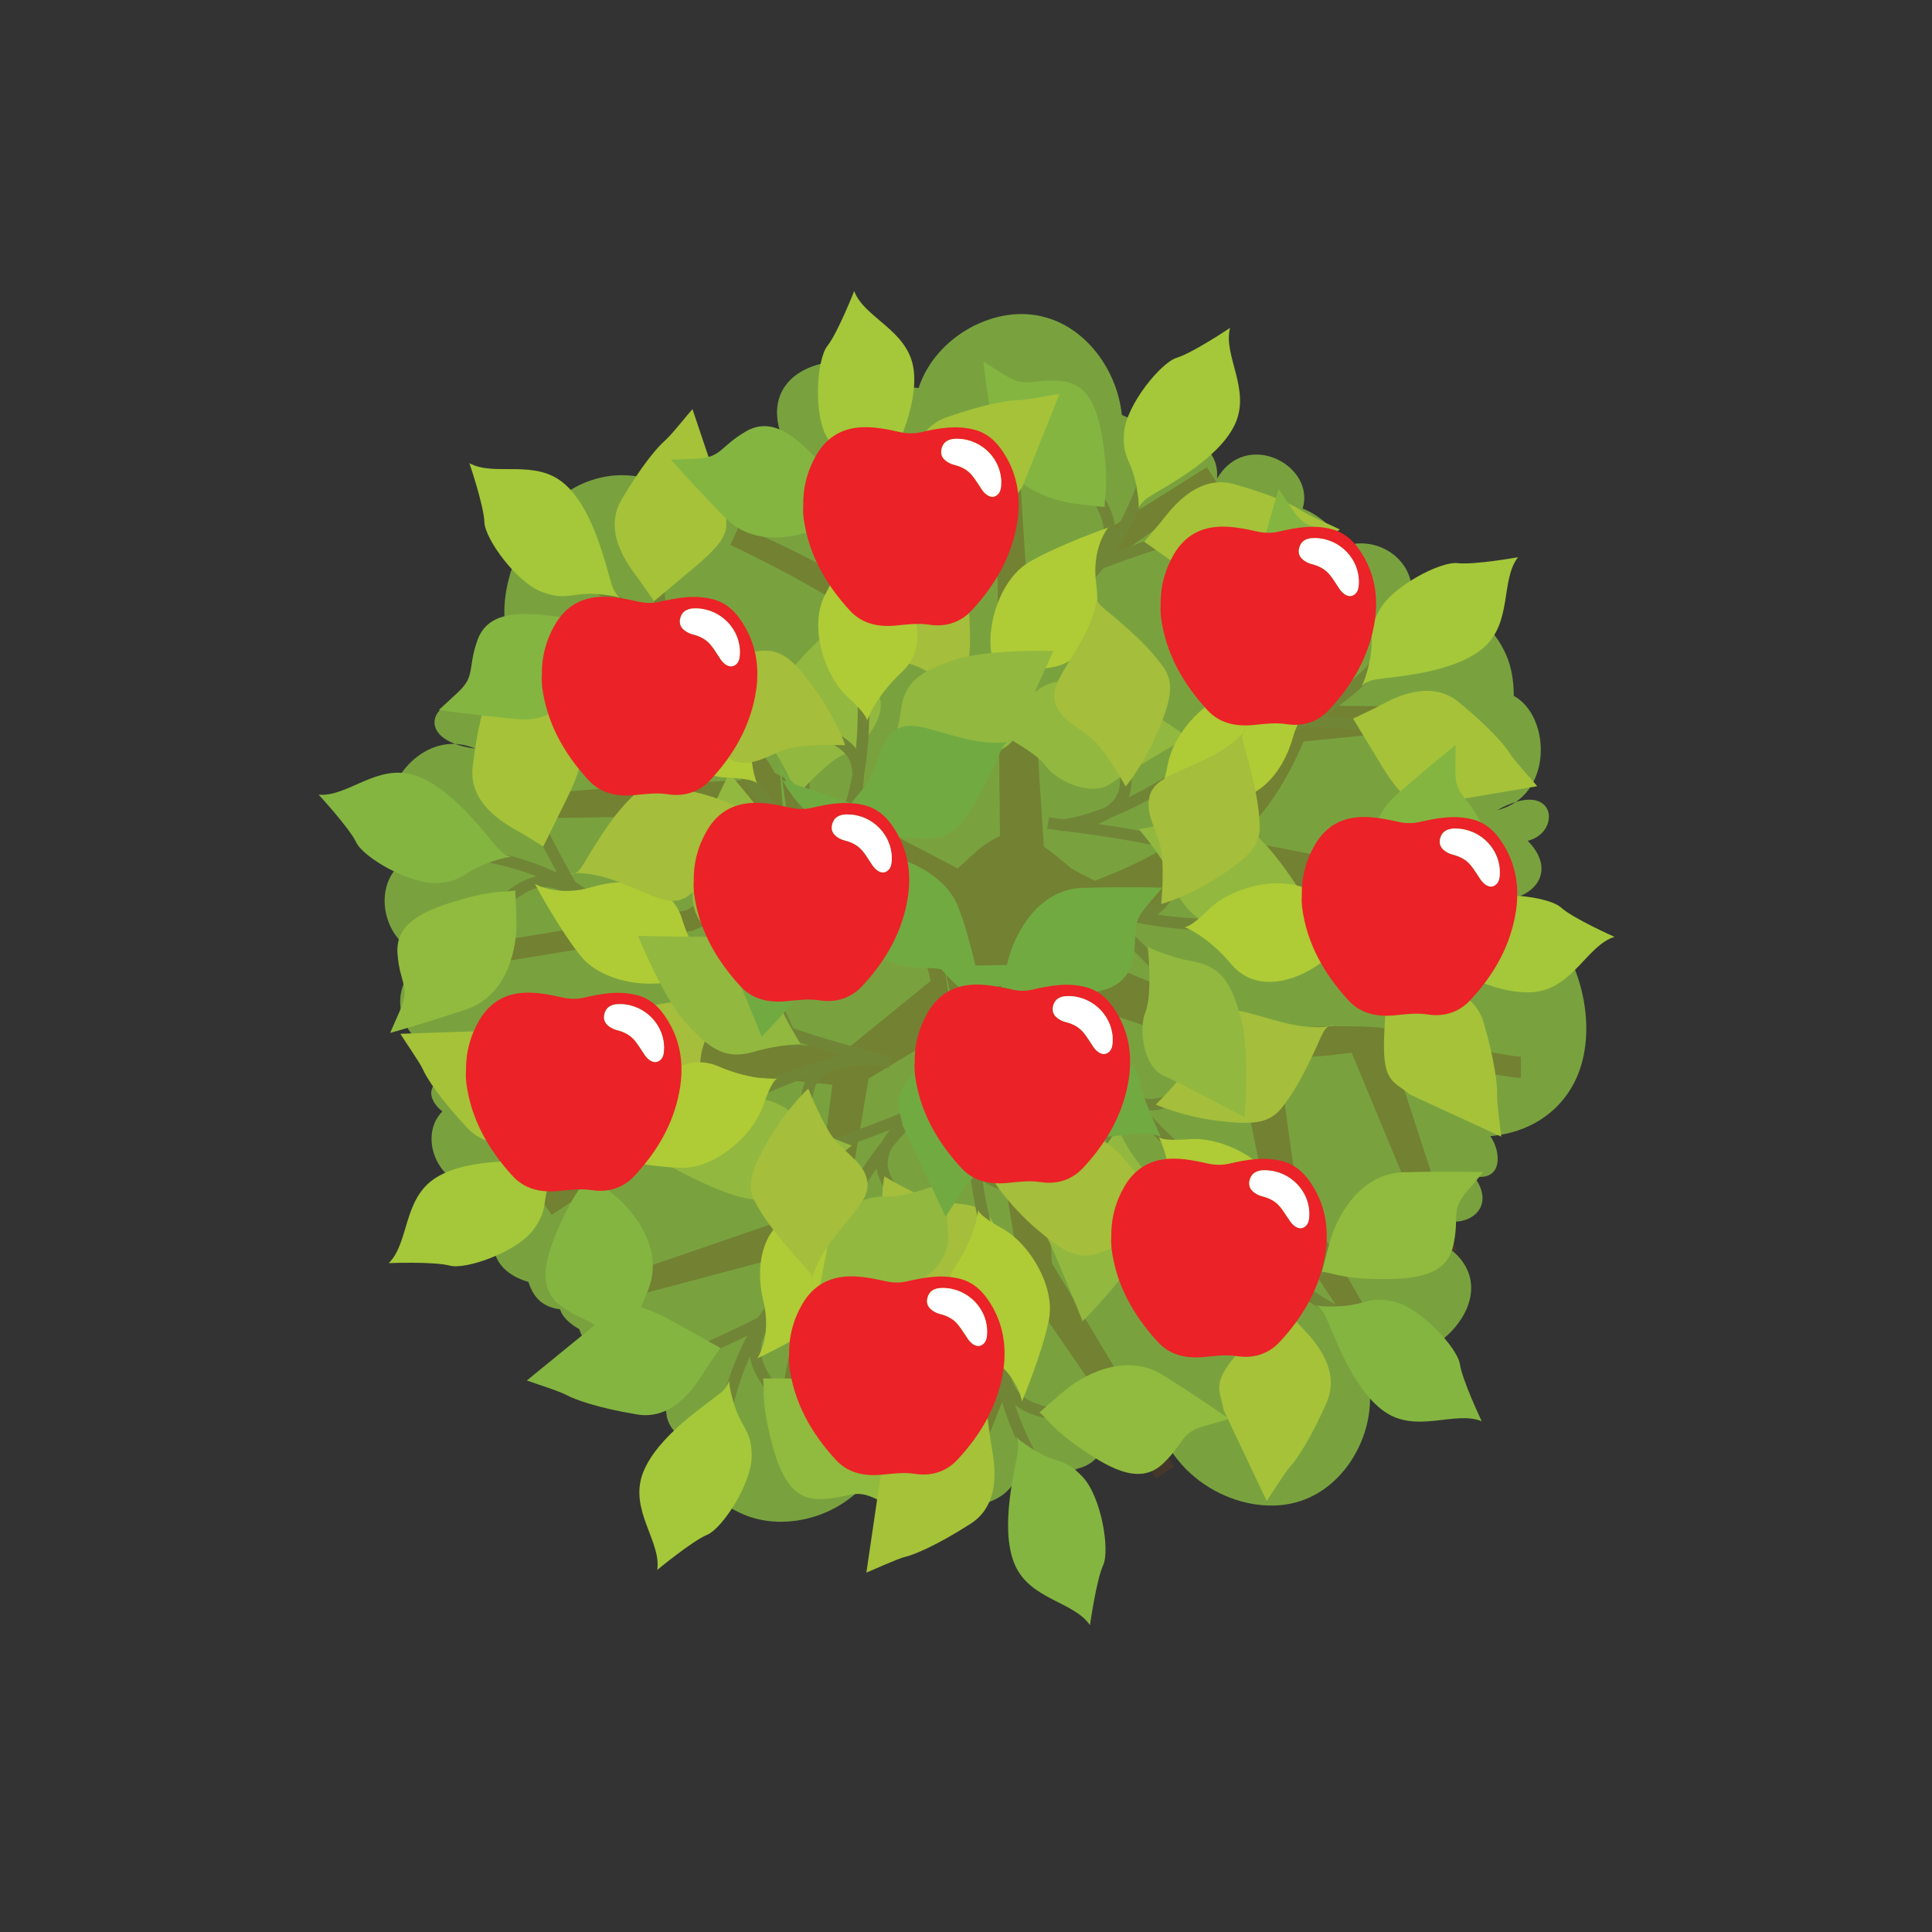<?xml version="1.0" encoding="utf-8"?>
<!-- Generator: Adobe Illustrator 23.1.1, SVG Export Plug-In . SVG Version: 6.00 Build 0)  -->
<svg version="1.1" id="Layer_1" xmlns="http://www.w3.org/2000/svg" xmlns:xlink="http://www.w3.org/1999/xlink" x="0px" y="0px"
	 viewBox="0 0 108 108" style="enable-background:new 0 0 108 108;" xml:space="preserve">
<rect x="0" y="0" width="108" height="108" fill="#333333" stroke="none"/>
<style type="text/css">
	.st0{fill-rule:evenodd;clip-rule:evenodd;fill:#79A23F;}
	.st1{opacity:0.34;fill:#68431A;}
	.st2{fill:none;stroke:#718537;stroke-width:0.645;stroke-miterlimit:10;}
	.st3{fill:#A5C239;}
	.st4{fill:#84B541;}
	.st5{fill:#91BB3E;}
	.st6{fill:#AFCB36;}
	.st7{fill:#92B83F;}
	.st8{fill:#A5BE3B;}
	.st9{fill:#A4C839;}
	.st10{fill:#72AA42;}
	.st11{fill:#EB2227;}
	.st12{fill:#FFFFFF;}
</style>
<g>
	<g>
		<path class="st0" d="M75.88,75.44c-0.09-0.04-0.1-0.08-0.14-0.13c0,0,0,0,0.02,0.02C75.79,75.39,75.86,75.41,75.88,75.44
			c3.48,2.49,10.03-3.91,3.73-6.43c-0.3,0.04-0.67-0.08-0.96-0.31h0c0.34,0.11,0.62,0.21,0.95,0.31c0.58,0.02,1.14-0.31,1.52-0.73
			c1.13,0.13,2.5-0.86,1.27-2.53c1.61,0.31,1.55-1.34,0.92-2.24c2.86-0.25,4.86-2.13,5.27-4.81c0.5-3.01-0.99-7.4-4.27-8.13
			c-0.07-0.11-0.08-0.19-0.11-0.25c1.87-0.33,2.69-1.8,1.2-3.32c1.93-0.46,1.6-3.57-1.71-1.71c3.16-0.77,3.01-5.27,0.93-6.39
			c0-0.94-0.16-1.82-0.56-2.57c-0.89-1.82-2.96-2.99-5.13-3.09c0.1-1.97-1.91-3.32-3.75-2.72c-0.56-0.94-1.4-1.71-2.36-2.09
			c0.73-2.42-3.16-4.47-4.79-1.67c0.11-1.21-0.66-1.98-1.59-2.28c-0.61-1.4-1.94-1.51-3.2-1.04c-0.16-0.11-0.35-0.15-0.53-0.25
			c-0.27-2.57-2.04-4.85-4.27-5.45c-2.73-0.79-6.14,1.04-7.09,3.95c-0.29-0.02-0.56-0.08-0.81-0.02c-2.3-2.88-9.46-1.48-6.32,3.8
			c0.2,0.17,0.35,0.44,0.48,0.69c0,0,0,0,0.02,0.02c-0.18-0.27-0.34-0.46-0.5-0.71c-1.25-0.98-3.64,0.06-3.13,1.67
			c-0.92,0.06-1.78,0.42-2.36,1.02c-2.55-2.24-5.72-2.03-7.92,0.06c-2.45,2.34-4.09,7.56-0.67,9.95c-1.95-1.84-4.2-1.23-3.88,1.3
			c-1.85-0.81-3.44,1.88,0.31,2.38c-3.85-1.65-7.18,4.93-2.81,5.93c-3.26,0.33-2.86,5.24,0.35,5.72c-2.35,1.07-2.09,3.66-0.58,4.81
			c-0.2,0.71,0,1.48,1.33,1.88c-1.15,0.54-0.81,1.4-0.13,1.94c-1.61,1.61,0.19,5.14,3,3.97c-0.78,0.88-0.65,1.98-0.07,2.78
			c-0.36,1.5,0.61,2.42,1.88,2.78c0.3,0.96,0.88,1.42,1.77,1.53c0.1,0.38,0.47,0.77,1.07,1.11c0.42,1.25,1.37,1.76,2.09,1.28
			c0.05-0.15,0.13-0.31,0.24-0.46c0.03,0,0.11,0.04,0.16,0.02c-0.13,0.17-0.25,0.35-0.4,0.44c-0.49,1.46,1.12,2.86,2.77,3.3
			c0.02,0.71,0.45,1.23,1.04,1.63c0.45,1.78,1.56,3.38,3.07,4.05c2.61,1.27,6.33,0.08,7.74-2.68c0.14-0.06,0.33,0,0.46-0.06
			c0.06,0.06,0.18,0.11,0.24,0.17c1.26,2.49,5.83,3.09,7.02,0.67c1.11,0.33,2.41,0.11,3.4-0.56c0.71-0.15,1.33-0.65,1.59-1.46
			c0.59,1.94,3.15,1.02,2.81-1.17c0.02,0.02,0.07,0.02,0.1,0c1.1,3.68,5.34,5.5,8.23,4.35C75.95,82.66,77.63,78.47,75.88,75.44z"/>
		<path class="st1" d="M83.13,58.77l-1.99-0.42l-3.97-0.91l-0.02,0l-0.15-0.01c-1.14-0.08-2.28-0.08-3.42-0.04
			c-1.07,0.04-2.15,0.11-3.21,0.39c-0.29-0.48-0.73-0.53-1.12-0.74l-1.28-0.56l-2.55-1.12c-0.95-0.4-1.9-0.79-2.85-1.18
			c0.27-1.07,0.39-2.01,0.29-2.84c1.05-0.5,2.1-1.06,3.09-1.71c0.37-0.24,0.72-0.5,1.07-0.76c0.19,0.13,0.4,0.13,0.61,0.17
			l1.09,0.18l2.17,0.37l4.36,0.67c1.46,0.21,2.91,0.41,4.38,0.59c1.47,0.16,2.93,0.35,4.41,0.48l0.25-1.16
			c-1.43-0.38-2.87-0.7-4.31-1.04c-1.44-0.32-2.89-0.63-4.34-0.93l-4.35-0.85l-2.08-0.38c0.68-0.7,1.33-1.44,1.88-2.24
			c0.72-1.03,1.3-2.14,1.78-3.28l7.64-0.76l-0.05-1.19l-6.87-0.05c0.12-0.37,0.24-0.75,0.33-1.13c0.62-2.24,0.76-4.54,0.89-6.81
			l-1.19-0.06c-0.25,2.19-0.52,4.38-1.22,6.44c-0.66,2.06-1.6,4.01-2.9,5.67c-1.29,1.67-2.93,3.01-4.77,4.05
			c-1.11,0.64-2.3,1.15-3.53,1.63c-0.58-0.31-1.15-0.56-1.4-0.77c-0.37-0.31-0.9-0.76-1.45-1.15l-0.81-12.59
			c0.06-0.05,0.13-0.11,0.19-0.16l0.65-0.51l1.36-1.02l2.77-2l5.6-3.93l-0.65-0.99l-5.81,3.65l-2.89,1.87l-1.36,0.92l-0.53-8.23
			l-1.19,0.04l0.1,9.46c-0.01,0.01-0.02,0.02-0.03,0.03l0.03,0.02l0.05,4.71c-0.03-0.03-0.05-0.05-0.08-0.08
			c-0.6-0.57-1.22-1.11-1.85-1.64c-0.09-0.07-0.18-0.13-0.27-0.21l-3.05-10.74l-1.15,0.3l2.03,8.81c-0.5-0.36-1.01-0.71-1.53-1.05
			c-1.36-0.9-2.78-1.72-4.21-2.49c-1.44-0.76-2.92-1.45-4.4-2.11l-0.49,1.08c1.44,0.69,2.87,1.41,4.26,2.2
			c1.39,0.78,2.77,1.59,4.08,2.48c1.32,0.89,2.6,1.83,3.81,2.84c0.6,0.51,1.2,1.03,1.75,1.58c0.28,0.27,0.55,0.55,0.82,0.84
			c0.1,0.1,0.19,0.21,0.29,0.32l0.06,6.02c-0.84,0.36-1.45,0.98-1.45,0.98s-0.4,0.34-0.91,0.83L43.3,43.2
			c-0.33-0.67-0.82-1.23-1.21-1.85l-1.76-2.57c-1.21-1.69-2.41-3.39-3.68-5.04l-0.99,0.66c1.04,1.8,2.16,3.56,3.27,5.32l1.71,2.61
			c0.3,0.41,0.55,0.87,0.84,1.29c-0.66,0-1.31,0.07-1.96,0.09l-3.54,0.2c-2.36,0.17-4.71,0.35-7.07,0.61l0.06,1.19
			c2.37,0.04,4.73-0.02,7.09-0.07l3.54-0.14c0.89-0.06,1.78-0.01,2.66-0.2l2.71,1.65l-6.61,3.94l-10.94,1.78l0.19,1.17l11.04-1.8
			l0.06-0.01l0.11-0.05l8.62-3.54l4.12,2.51c-0.09,0.18-0.15,0.35-0.18,0.5c-0.17,1.04,0.37,2.13,0.65,3.38l-4.6,3.74l-19.87-1.1
			l-0.09,1.18l11.8,1.23l-9.12,7.06l0.69,0.97l11.74-7.68l3.95,0.41L46,64.73c-0.13,0.95-0.25,1.89-0.38,2.84l-12.07,4.15l0.35,1.14
			l11.33-3.01c-0.01,0.02-0.01,0.05-0.01,0.07l-1.97,10.32l1.16,0.24l2.36-10.27c0.44-1.7,0.67-3.45,0.98-5.18l0.81-4.74l3.9-2.34
			c0.17,0.2,0.47,0.34,1,0.48c0.56,0.15,1.06,0.24,1.48,0.3L57,71.03l-4.1,12.01l1.11,0.41l4.08-10.33l6.54,9.51l1-0.64L58.8,70.61
			l-0.73-12.19c0.63-0.19,1.2-0.36,1.2-0.36s1.24-0.63,2.17-1.59c1.06,0.37,2.12,0.73,3.18,1.08l2.66,0.84l1.33,0.42
			c0.19,0.04,0.38,0.12,0.57,0.18l0.78,3.93l0.44,2.16l0.23,1.09l0.14,0.6c0.03,0.13,0.1,0.29,0.18,0.43l0.15,0.26
			c0.79,1.28,1.6,2.49,2.41,3.73l2.44,3.67l1.01-0.63l-2.19-3.81c-0.72-1.27-1.46-2.56-2.13-3.81L72.5,66.4
			c0-0.02-0.02-0.02-0.02-0.08l-0.08-0.48l-0.16-1.08l-0.3-2.17l-0.46-3.47c0.73,0.03,1.46-0.01,2.19-0.07
			c0.63-0.05,1.26-0.12,1.89-0.2l4.75,11.44l1.11-0.41l-3.61-11.07l3.07,0.7l2.01,0.42c0.7,0.13,1.3,0.27,2.13,0.33v-1.19
			C84.5,59.04,83.77,58.9,83.13,58.77z"/>
		<g>
			<path class="st2" d="M71.72,75.8c-0.04-1.54-0.65-4.31-1.07-6.27"/>
			<path class="st2" d="M75.8,73.82c-2.04-0.82-4.65-2.66-5.94-4.65"/>
			<path class="st2" d="M76.51,69.81c-2.32,1.12-4.24,2.41-5.83,0.09"/>
			<path class="st2" d="M67.2,65.41c-2.45-1.9-4.78-4.41-5.68-6.62"/>
			<path class="st2" d="M62.18,67.22c0.28-3.2-0.59-8.1-0.71-9.1"/>
			<path class="st2" d="M66.51,61.15c-1.9,0.6-2.97,1.52-4.84-1.63"/>
			<path class="st3" d="M68.4,78.82c-0.2-1.23-0.82-1.48,1.23-3.66c2.05-2.18,2.05-2.18,2.05-2.18s0.41,0.47,0.89,1.01
				c0.48,0.53,2.5,2.33,1.59,4.41s-1.7,3.22-2.01,3.55c-0.31,0.33-1.12,1.64-1.34,1.96"/>
			<path class="st4" d="M82.83,79.45c-1.49-0.62-3.64,0.72-5.45-0.55s-2.85-4.42-3.28-5.32c-0.43-0.91-1.17-0.51,0.54-0.55
				c1.71-0.03,1.81-0.61,3.29-0.26c1.49,0.35,3.54,2.57,3.68,3.49S82.83,79.45,82.83,79.45z"/>
			<path class="st5" d="M73.9,71.1c0.45,0,0.94,0.36,3.1,0.4c2.15,0.03,3.85-0.2,4.23-1.84S81.07,67.69,82,66.6s0.92-1.08,0.92-1.08
				s-1.85-0.06-4.44,0.01c-2.58,0.07-3.79,2.68-4.11,3.78C74.06,70.42,73.9,71.1,73.9,71.1z"/>
			<path class="st6" d="M72.74,71.12c0,0-0.99-1.1-3.03-1.11c-2.03-0.01-4.26-1.01-4.26-3.16c0-2.15-0.7-3.34-0.7-3.34
				s-0.04,0.31,1.73,0.17c1.77-0.14,4.28,1.08,4.99,2.84C72.18,68.28,72.74,71.12,72.74,71.12z"/>
			<path class="st7" d="M60.52,73.86c0,0,2.62-2.62,3.42-4.4c0.8-1.78,1.02-2.84-0.02-4.1c-1.04-1.26-1.42-2.28-1.42-2.28
				s-1.48,2.2-2.44,2.71c-0.97,0.51-2.04,2.31-1.52,3.38C59.06,70.24,60.52,73.86,60.52,73.86z"/>
			<path class="st8" d="M64.61,61.74c0,0.03,1.57,0.68,3.43,0.91c1.87,0.22,2.87,0.21,3.61-0.72s1.23-1.91,1.75-2.99
				c0.52-1.08,0.59-1.52,1.02-1.63c0.43-0.1-0.54,0.38-2.6-0.13c-2.06-0.51-3.04-1.07-3.9-0.4c-0.85,0.67-0.83,1.91-1.52,2.91
				C65.71,60.68,64.61,61.74,64.61,61.74z"/>
		</g>
		<g>
			<path class="st2" d="M37.55,76.1c1.49-0.42,4.02-1.68,5.81-2.58"/>
			<path class="st2" d="M40.48,79.57c0.29-2.17,1.44-5.16,3.05-6.9"/>
			<path class="st2" d="M44.53,79.27c-1.65-1.97-3.37-3.52-1.51-5.63"/>
			<path class="st2" d="M46.52,69.16c1.24-2.84,3.11-5.72,5.03-7.13"/>
			<path class="st2" d="M43.53,64.74c3.17-0.51,7.7-2.56,8.65-2.92"/>
			<path class="st2" d="M50.48,67.45c-1.04-1.69-2.2-2.51,0.4-5.09"/>
			<path class="st4" d="M33.81,73.61c1.14-0.49,1.24-1.16,3.85,0.29c2.61,1.45,2.61,1.45,2.61,1.45s-0.36,0.51-0.76,1.1
				c-0.4,0.59-1.64,2.99-3.89,2.62c-2.25-0.37-3.54-0.86-3.94-1.08c-0.39-0.22-1.86-0.68-2.23-0.82"/>
			<path class="st9" d="M36.74,87.76c0.24-1.6-1.59-3.35-0.8-5.42c0.79-2.07,3.58-3.84,4.36-4.49s0.21-1.26,0.66,0.39
				c0.45,1.65,1.04,1.6,1.06,3.13c0.02,1.53-1.63,4.06-2.48,4.42C38.68,86.15,36.74,87.76,36.74,87.76z"/>
			<path class="st5" d="M42.65,77.06c0.11,0.43-0.12,1,0.37,3.1c0.5,2.1,1.14,3.68,2.82,3.64c1.68-0.04,1.87-0.63,3.15,0
				s1.27,0.63,1.27,0.63s-0.4-1.81-1.1-4.3c-0.7-2.49-3.53-3.02-4.67-3.06C43.35,77.04,42.65,77.06,42.65,77.06z"/>
			<path class="st6" d="M42.34,75.93c0,0,0.82-1.23,0.33-3.21s-0.06-4.38,2.02-4.91c2.09-0.53,3.07-1.49,3.07-1.49
				s-0.31,0.03,0.26,1.72c0.57,1.68,0.01,4.42-1.53,5.54C44.96,74.69,42.34,75.93,42.34,75.93z"/>
			<path class="st7" d="M36.69,64.76c0,0,3.19,1.9,5.1,2.24c1.92,0.34,3,0.3,3.97-1.02c0.97-1.32,1.86-1.94,1.86-1.94
				s-2.49-0.89-3.23-1.7c-0.73-0.81-2.74-1.41-3.65-0.64S36.69,64.76,36.69,64.76z"/>
			<path class="st8" d="M49.44,65.76c-0.03,0.01-0.28,1.69-0.04,3.55c0.24,1.86,0.5,2.84,1.58,3.32c1.08,0.48,2.15,0.72,3.33,0.96
				c1.18,0.24,1.62,0.2,1.82,0.59s-0.5-0.43-0.51-2.55c-0.01-2.12,0.3-3.21-0.57-3.88c-0.86-0.66-2.06-0.33-3.19-0.76
				C50.74,66.56,49.44,65.76,49.44,65.76z"/>
		</g>
		<g>
			<path class="st2" d="M29.5,44.64c0.49,1.46,1.88,3.93,2.86,5.68"/>
			<path class="st2" d="M26.18,47.74c2.19,0.18,5.22,1.18,7.04,2.7"/>
			<path class="st2" d="M26.68,51.77c1.89-1.75,3.34-3.54,5.55-1.79"/>
			<path class="st2" d="M36.87,53.25c2.9,1.09,5.86,2.82,7.37,4.66"/>
			<path class="st2" d="M41.14,50.04c0.67,3.14,2.94,7.57,3.35,8.5"/>
			<path class="st2" d="M38.79,57.12c1.64-1.13,2.4-2.32,5.11,0.14"/>
			<path class="st3" d="M31.79,40.78c0.55,1.12,1.22,1.18-0.1,3.86c-1.32,2.68-1.32,2.68-1.32,2.68s-0.53-0.33-1.14-0.7
				s-3.07-1.49-2.81-3.75c0.26-2.26,0.68-3.58,0.88-3.98c0.2-0.4,0.59-1.89,0.71-2.26"/>
			<path class="st4" d="M17.81,44.42c1.61,0.16,3.27-1.76,5.37-1.08s4.02,3.39,4.7,4.13s1.27,0.15-0.35,0.68
				c-1.63,0.53-1.55,1.11-3.07,1.21s-4.14-1.42-4.54-2.26C19.52,46.27,17.81,44.42,17.81,44.42z"/>
			<path class="st5" d="M28.8,49.77c-0.43,0.13-1.01-0.07-3.08,0.53c-2.07,0.6-3.62,1.32-3.5,3c0.12,1.68,0.73,1.84,0.16,3.14
				s-0.57,1.3-0.57,1.3s1.79-0.49,4.24-1.31c2.45-0.82,2.84-3.68,2.82-4.82C28.85,50.47,28.8,49.77,28.8,49.77z"/>
			<path class="st6" d="M29.9,49.41c0,0,1.27,0.76,3.22,0.17c1.95-0.59,4.37-0.28,5,1.77s1.65,2.99,1.65,2.99s-0.05-0.31-1.7,0.35
				s-4.41,0.23-5.61-1.25C31.27,51.97,29.9,49.41,29.9,49.41z"/>
			<path class="st7" d="M40.78,43.21c0,0-1.73,3.28-1.98,5.21c-0.25,1.93-0.15,3.01,1.22,3.91c1.36,0.9,2.03,1.76,2.03,1.76
				s0.77-2.53,1.54-3.31c0.78-0.77,1.27-2.81,0.46-3.67C43.24,46.24,40.78,43.21,40.78,43.21z"/>
			<path class="st8" d="M40.42,55.99c-0.01-0.03-1.7-0.19-3.55,0.14c-1.85,0.33-2.81,0.64-3.24,1.75s-0.61,2.19-0.79,3.37
				c-0.18,1.19-0.11,1.63-0.49,1.85c-0.38,0.22,0.41-0.52,2.52-0.63c2.12-0.11,3.22,0.13,3.84-0.76c0.62-0.89,0.23-2.07,0.6-3.23
				S40.42,55.99,40.42,55.99z"/>
		</g>
		<g>
			<path class="st2" d="M53.7,81.67c0.82-1.31,1.85-3.94,2.58-5.81"/>
			<path class="st2" d="M58.19,82.28c-1.24-1.81-2.4-4.79-2.37-7.16"/>
			<path class="st2" d="M61,79.33c-2.55-0.35-4.86-0.34-4.9-3.15"/>
			<path class="st2" d="M55.68,70.51c-0.99-2.93-1.54-6.32-1.06-8.66"/>
			<path class="st2" d="M50.5,69.24c2-2.51,3.99-7.07,4.45-7.98"/>
			<path class="st2" d="M57.47,66.58c-1.91-0.55-3.31-0.38-3.13-4.04"/>
			<path class="st3" d="M49.25,82.34c0.52-1.13,0.14-1.69,3.05-2.37c2.91-0.68,2.91-0.68,2.91-0.68s0.08,0.62,0.18,1.33
				c0.1,0.71,0.79,3.32-1.12,4.55s-3.2,1.75-3.64,1.85c-0.44,0.1-1.84,0.75-2.2,0.89"/>
			<path class="st4" d="M60.93,90.85c-0.9-1.35-3.43-1.42-4.24-3.48c-0.81-2.06,0.07-5.25,0.21-6.25s-0.69-1.08,0.75-0.16
				c1.44,0.92,1.84,0.49,2.88,1.61c1.04,1.12,1.53,4.1,1.13,4.94C61.28,88.36,60.93,90.85,60.93,90.85z"/>
			<path class="st5" d="M58.11,78.96c0.37,0.25,0.59,0.83,2.36,2.05c1.77,1.22,3.32,1.96,4.54,0.81c1.22-1.16,0.96-1.73,2.33-2.11
				c1.37-0.39,1.37-0.39,1.37-0.39s-1.51-1.07-3.7-2.45c-2.19-1.37-4.64,0.14-5.51,0.88C58.62,78.48,58.11,78.96,58.11,78.96z"/>
			<path class="st6" d="M57.13,78.34c0,0-0.22-1.46-1.91-2.6s-2.99-3.2-1.8-4.99c1.19-1.79,1.27-3.17,1.27-3.17s-0.21,0.23,1.35,1.1
				c1.55,0.87,2.97,3.27,2.59,5.13S57.13,78.34,57.13,78.34z"/>
			<path class="st7" d="M45.44,73.85c0,0,3.63-0.74,5.29-1.77c1.65-1.04,2.42-1.8,2.25-3.42c-0.17-1.63,0.08-2.68,0.08-2.68
				s-2.45,1.01-3.54,0.91s-2.98,0.8-3.13,1.97C46.23,70.03,45.44,73.85,45.44,73.85z"/>
			<path class="st8" d="M55.56,66.02c-0.02,0.03,0.93,1.44,2.36,2.66s2.27,1.77,3.4,1.4c1.13-0.37,2.08-0.91,3.11-1.52
				c1.03-0.61,1.33-0.94,1.75-0.79c0.41,0.15-0.66,0.02-2.09-1.55c-1.43-1.56-1.94-2.58-3.02-2.49s-1.75,1.14-2.88,1.58
				S55.56,66.02,55.56,66.02z"/>
		</g>
		<g>
			<path class="st2" d="M66.73,29.84c-1.52,0.26-4.17,1.25-6.05,1.95"/>
			<path class="st2" d="M64.18,26.08c-0.52,2.13-1.98,4.98-3.76,6.54"/>
			<path class="st2" d="M60.12,25.95c1.43,2.13,2.98,3.85,0.91,5.76"/>
			<path class="st2" d="M57.08,35.78c-1.53,2.69-3.69,5.36-5.75,6.56"/>
			<path class="st2" d="M59.58,40.5c-3.2,0.17-7.93,1.73-8.91,1.99"/>
			<path class="st2" d="M52.95,37.07c0.86,1.79,1.92,2.73-0.93,5.02"/>
			<path class="st3" d="M70.19,32.7c-1.19,0.37-1.35,1.02-3.79-0.7c-2.44-1.72-2.44-1.72-2.44-1.72s0.41-0.47,0.87-1.02
				s1.95-2.8,4.14-2.2c2.2,0.61,3.43,1.23,3.8,1.49s1.78,0.87,2.13,1.05"/>
			<path class="st9" d="M68.76,18.33c-0.41,1.57,1.23,3.5,0.23,5.48s-3.97,3.44-4.81,4c-0.84,0.56-0.34,1.23-0.62-0.45
				c-0.27-1.69-0.86-1.7-0.72-3.22c0.14-1.52,2.05-3.87,2.94-4.14S68.76,18.33,68.76,18.33z"/>
			<path class="st4" d="M61.76,28.34c-0.06-0.44,0.23-0.99-0.04-3.12c-0.27-2.14-0.74-3.78-2.42-3.92
				c-1.68-0.14-1.93,0.43-3.13-0.33c-1.2-0.76-1.2-0.76-1.2-0.76s0.21,1.84,0.64,4.39c0.43,2.55,3.19,3.37,4.32,3.53
				S61.76,28.34,61.76,28.34z"/>
			<path class="st6" d="M61.95,29.49c0,0-0.95,1.14-0.67,3.15c0.28,2.02-0.4,4.36-2.53,4.67s-3.21,1.16-3.21,1.16s0.31,0-0.08-1.73
				c-0.39-1.73,0.46-4.39,2.1-5.34C59.21,30.45,61.95,29.49,61.95,29.49z"/>
			<path class="st7" d="M66.38,41.21c0,0-2.97-2.22-4.84-2.76c-1.87-0.54-2.95-0.61-4.06,0.6c-1.1,1.21-2.05,1.73-2.05,1.73
				s2.39,1.15,3.03,2.04c0.64,0.89,2.57,1.69,3.56,1.03C63.01,43.16,66.38,41.21,66.38,41.21z"/>
			<path class="st8" d="M53.81,38.86c0.03-0.01,0.46-1.65,0.41-3.53c-0.04-1.88-0.2-2.87-1.22-3.47c-1.03-0.6-2.07-0.95-3.21-1.31
				c-1.15-0.36-1.59-0.37-1.75-0.78s0.45,0.48,0.23,2.59c-0.22,2.11-0.63,3.16,0.15,3.91c0.79,0.75,2.01,0.55,3.09,1.09
				C52.61,37.93,53.81,38.86,53.81,38.86z"/>
		</g>
		<g>
			<path class="st2" d="M36.84,30.81c-0.14,1.54,0.14,4.35,0.33,6.35"/>
			<path class="st2" d="M32.56,32.3c1.93,1.05,4.3,3.19,5.35,5.32"/>
			<path class="st2" d="M31.39,36.2c2.43-0.84,4.49-1.89,5.8,0.6"/>
			<path class="st2" d="M40.11,41.66c2.21,2.17,4.23,4.94,4.86,7.24"/>
			<path class="st2" d="M45.31,40.45c-0.65,3.14-0.37,8.11-0.37,9.13"/>
			<path class="st2" d="M40.3,45.98c1.95-0.37,3.13-1.16,4.61,2.19"/>
			<path class="st3" d="M40.5,28.2c0.05,1.24,0.64,1.57-1.65,3.49s-2.29,1.92-2.29,1.92s-0.35-0.52-0.76-1.1
				c-0.41-0.59-2.21-2.6-1.06-4.57s2.07-3,2.41-3.29c0.35-0.29,1.3-1.5,1.56-1.78"/>
			<path class="st9" d="M26.24,25.89c1.41,0.79,3.7-0.29,5.35,1.19c1.65,1.47,2.31,4.72,2.63,5.67s1.11,0.65-0.6,0.48
				c-1.7-0.17-1.87,0.39-3.3-0.13s-3.21-2.97-3.24-3.9C27.05,28.27,26.24,25.89,26.24,25.89z"/>
			<path class="st4" d="M34.13,35.22c-0.44-0.05-0.9-0.47-3.03-0.76s-3.85-0.25-4.41,1.33c-0.57,1.59-0.08,1.98-1.12,2.94
				c-1.04,0.96-1.04,0.96-1.04,0.96s1.83,0.27,4.41,0.51c2.57,0.24,4.08-2.22,4.52-3.27C33.89,35.88,34.13,35.22,34.13,35.22z"/>
			<path class="st6" d="M35.29,35.34c0,0,0.86,1.21,2.88,1.46s4.11,1.51,3.86,3.64c-0.25,2.14,0.3,3.4,0.3,3.4s0.08-0.3-1.7-0.37
				c-1.77-0.07-4.13-1.57-4.63-3.4S35.29,35.34,35.29,35.34z"/>
			<path class="st7" d="M47.75,34.06c0,0-2.91,2.3-3.91,3.97s-1.35,2.7-0.47,4.07c0.88,1.38,1.14,2.43,1.14,2.43s1.72-2.01,2.75-2.4
				c1.02-0.39,2.3-2.05,1.9-3.18C48.77,37.82,47.75,34.06,47.75,34.06z"/>
			<path class="st8" d="M42.25,45.61c0-0.03-1.47-0.86-3.3-1.31c-1.83-0.44-2.83-0.55-3.67,0.29c-0.84,0.84-1.45,1.75-2.09,2.77
				c-0.64,1.01-0.76,1.44-1.2,1.49s0.58-0.31,2.56,0.44c1.98,0.75,2.89,1.42,3.82,0.86c0.93-0.57,1.04-1.8,1.85-2.71
				C41.04,46.53,42.25,45.61,42.25,45.61z"/>
		</g>
		<g>
			<path class="st2" d="M52.67,26.87c-1.1,1.08-2.71,3.41-3.85,5.06"/>
			<path class="st2" d="M48.43,25.24c0.79,2.05,1.23,5.21,0.66,7.52"/>
			<path class="st2" d="M45.02,27.46c2.4,0.93,4.65,1.45,4.04,4.2"/>
			<path class="st2" d="M48.16,37.27c0.29,3.08,0.04,6.5-0.96,8.67"/>
			<path class="st2" d="M52.91,39.7c-2.53,1.98-5.52,5.96-6.17,6.73"/>
			<path class="st2" d="M45.51,40.68c1.73,0.98,3.14,1.14,2.11,4.65"/>
			<path class="st3" d="M57.14,27.24c-0.76,0.98-0.52,1.61-3.51,1.6s-2.99-0.01-2.99-0.01s0.07-0.62,0.13-1.33
				c0.06-0.71-0.01-3.41,2.14-4.17c2.15-0.76,3.52-0.96,3.97-0.96c0.45,0,1.96-0.3,2.35-0.35"/>
			<path class="st9" d="M47.75,16.27c0.56,1.52,3.01,2.17,3.32,4.36c0.31,2.19-1.28,5.1-1.65,6.03c-0.37,0.93,0.43,1.21-0.77-0.02
				s-1.68-0.9-2.44-2.23c-0.76-1.33-0.54-4.34,0.04-5.07S47.75,16.27,47.75,16.27z"/>
			<path class="st4" d="M47.74,28.49c-0.3-0.32-0.38-0.94-1.82-2.54c-1.44-1.6-2.77-2.68-4.23-1.83c-1.46,0.85-1.34,1.46-2.76,1.52
				s-1.42,0.06-1.42,0.06s1.22,1.39,3.03,3.24s4.55,0.94,5.57,0.42S47.74,28.49,47.74,28.49z"/>
			<path class="st6" d="M48.56,29.32c0,0-0.13,1.48,1.26,2.97s2.17,3.81,0.6,5.27c-1.57,1.47-1.97,2.79-1.97,2.79
				s0.25-0.18-1.06-1.38c-1.31-1.2-2.14-3.87-1.33-5.59C46.86,31.67,48.56,29.32,48.56,29.32z"/>
			<path class="st7" d="M58.89,36.39c0,0-3.7-0.12-5.55,0.5c-1.85,0.63-2.77,1.19-2.98,2.81c-0.21,1.62-0.69,2.59-0.69,2.59
				s2.61-0.42,3.65-0.06c1.04,0.36,3.08-0.09,3.51-1.2C57.25,39.92,58.89,36.39,58.89,36.39z"/>
			<path class="st8" d="M47.24,41.66c0.02-0.02-0.57-1.61-1.68-3.13c-1.11-1.52-1.81-2.25-2.99-2.15c-1.18,0.1-2.24,0.41-3.38,0.76
				s-1.51,0.61-1.88,0.37c-0.37-0.24,0.65,0.14,1.68,1.99c1.03,1.85,1.29,2.96,2.37,3.12c1.07,0.17,1.96-0.7,3.16-0.87
				C45.72,41.59,47.24,41.66,47.24,41.66z"/>
		</g>
		<g>
			<path class="st2" d="M29.46,61.85c1.43,0.57,4.21,1.11,6.18,1.49"/>
			<path class="st2" d="M29.67,66.38c1.56-1.55,4.28-3.22,6.62-3.62"/>
			<path class="st2" d="M33.07,68.61c-0.11-2.57-0.54-4.84,2.22-5.39"/>
			<path class="st2" d="M40.8,61.79c2.71-1.5,5.94-2.65,8.33-2.6"/>
			<path class="st2" d="M41.11,56.46c2.83,1.52,7.67,2.65,8.65,2.94"/>
			<path class="st2" d="M44.98,62.84c0.2-1.98-0.22-3.33,3.41-3.8"/>
			<path class="st3" d="M28,57.6c1.21,0.3,1.69-0.17,2.88,2.57c1.19,2.74,1.19,2.74,1.19,2.74s-0.59,0.19-1.27,0.42
				c-0.68,0.23-3.12,1.38-4.68-0.28c-1.56-1.66-2.29-2.83-2.47-3.25c-0.18-0.41-1.07-1.67-1.27-2.01"/>
			<path class="st9" d="M21.73,70.61c1.16-1.13,0.78-3.63,2.66-4.79c1.88-1.16,5.18-0.87,6.19-0.91c1-0.04,0.94-0.88,0.29,0.71
				c-0.65,1.59-0.15,1.9-1.06,3.13c-0.91,1.23-3.76,2.24-4.66,2C24.24,70.51,21.73,70.61,21.73,70.61z"/>
			<path class="st4" d="M32.92,65.7c-0.17,0.41-0.71,0.72-1.59,2.69C30.45,70.36,30,72.01,31.36,73c1.36,0.99,1.87,0.64,2.5,1.91
				s0.63,1.28,0.63,1.28s0.78-1.68,1.74-4.08s-0.97-4.54-1.85-5.27C33.49,66.12,32.92,65.7,32.92,65.7z"/>
			<path class="st6" d="M33.36,64.62c0,0,1.4-0.48,2.21-2.34s2.61-3.52,4.59-2.67c1.98,0.85,3.34,0.68,3.34,0.68
				s-0.26-0.16-0.84,1.52s-2.68,3.51-4.58,3.47S33.36,64.62,33.36,64.62z"/>
			<path class="st7" d="M35.67,52.32c0,0,1.38,3.44,2.69,4.88s2.2,2.06,3.77,1.6c1.57-0.46,2.65-0.41,2.65-0.41
				s-1.44-2.22-1.53-3.32c-0.09-1.09-1.32-2.78-2.5-2.73C39.57,52.4,35.67,52.32,35.67,52.32z"/>
			<path class="st8" d="M45.19,60.86c-0.03-0.01-1.25,1.17-2.19,2.79c-0.94,1.63-1.33,2.56-0.76,3.6c0.57,1.04,1.27,1.88,2.06,2.79
				s1.17,1.14,1.09,1.58c-0.08,0.43-0.13-0.65,1.15-2.33s2.19-2.37,1.91-3.42c-0.28-1.05-1.43-1.51-2.07-2.55
				S45.19,60.86,45.19,60.86z"/>
		</g>
		<g>
			<path class="st2" d="M78.38,40.88c-1.5-0.38-4.32-0.53-6.33-0.65"/>
			<path class="st2" d="M77.56,36.41c-1.33,1.74-3.81,3.76-6.07,4.48"/>
			<path class="st2" d="M73.89,34.66c0.46,2.53,1.18,4.73-1.48,5.64"/>
			<path class="st2" d="M67.15,42.45c-2.48,1.85-5.53,3.42-7.9,3.7"/>
			<path class="st2" d="M67.55,47.77c-3.01-1.13-7.96-1.6-8.96-1.76"/>
			<path class="st2" d="M62.86,41.97c0.07,1.99,0.67,3.27-2.87,4.23"/>
			<path class="st3" d="M80.39,44.89c-1.24-0.14-1.65,0.39-3.2-2.16s-1.55-2.56-1.55-2.56s0.56-0.27,1.21-0.58
				c0.64-0.32,2.91-1.79,4.68-0.35s2.65,2.5,2.88,2.89c0.23,0.39,1.28,1.51,1.52,1.82"/>
			<path class="st9" d="M84.86,31.15c-1,1.27-0.28,3.7-1.99,5.11c-1.71,1.41-5.02,1.56-6.01,1.73c-0.99,0.17-0.81,0.99-0.38-0.66
				c0.43-1.66-0.1-1.9,0.64-3.24c0.74-1.34,3.43-2.72,4.35-2.61C82.39,31.59,84.86,31.15,84.86,31.15z"/>
			<path class="st4" d="M74.43,37.52c0.12-0.43,0.6-0.81,1.21-2.88c0.61-2.07,0.84-3.76-0.64-4.56c-1.48-0.8-1.94-0.38-2.73-1.56
				c-0.79-1.18-0.79-1.18-0.79-1.18s-0.55,1.77-1.18,4.28s1.57,4.37,2.54,4.97C73.81,37.18,74.43,37.52,74.43,37.52z"/>
			<path class="st6" d="M74.14,38.65c0,0-1.32,0.66-1.88,2.62c-0.55,1.96-2.12,3.84-4.19,3.26c-2.07-0.58-3.4-0.22-3.4-0.22
				s0.28,0.12,0.62-1.62c0.34-1.74,2.19-3.84,4.07-4.05S74.14,38.65,74.14,38.65z"/>
			<path class="st7" d="M73.5,51.15c0,0-1.83-3.23-3.32-4.48s-2.46-1.74-3.95-1.08c-1.5,0.66-2.57,0.76-2.57,0.76
				s1.72,2.01,1.96,3.08c0.23,1.07,1.68,2.58,2.85,2.37C69.62,51.59,73.5,51.15,73.5,51.15z"/>
			<path class="st8" d="M62.92,43.96c0.03,0.01,1.08-1.33,1.8-3.06s0.98-2.71,0.27-3.67c-0.7-0.96-1.51-1.7-2.41-2.49
				c-0.9-0.79-1.31-0.97-1.29-1.41c0.02-0.44,0.22,0.62-0.82,2.47s-1.85,2.64-1.43,3.65s1.62,1.31,2.39,2.24
				C62.2,42.62,62.92,43.96,62.92,43.96z"/>
		</g>
		<g>
			<path class="st2" d="M79.4,56.73c-1.02-1.16-3.26-2.88-4.85-4.11"/>
			<path class="st2" d="M81.25,52.58c-2.09,0.68-5.27,0.95-7.54,0.26"/>
			<path class="st2" d="M79.21,49.06c-1.05,2.34-1.7,4.57-4.41,3.82"/>
			<path class="st2" d="M69.25,51.68c-3.1,0.12-6.5-0.3-8.61-1.42"/>
			<path class="st2" d="M66.58,56.3c-1.84-2.63-5.66-5.82-6.4-6.52"/>
			<path class="st2" d="M65.98,48.86c-1.07,1.68-1.3,3.07-4.76,1.86"/>
			<path class="st3" d="M78.8,61.18c-0.94-0.81-1.58-0.61-1.41-3.59c0.17-2.98,0.17-2.98,0.17-2.98s0.62,0.1,1.33,0.2
				c0.71,0.1,3.41,0.17,4.05,2.36c0.64,2.19,0.77,3.56,0.75,4.01c-0.03,0.45,0.2,1.97,0.23,2.36"/>
			<path class="st9" d="M90.25,52.37c-1.54,0.48-2.32,2.89-4.53,3.09c-2.21,0.19-5.02-1.55-5.94-1.97s-1.23,0.36,0.06-0.76
				c1.29-1.13,0.99-1.63,2.36-2.31c1.37-0.68,4.37-0.31,5.06,0.31S90.25,52.37,90.25,52.37z"/>
			<path class="st4" d="M78.05,51.72c0.34-0.29,0.96-0.33,2.63-1.69c1.67-1.36,2.82-2.63,2.05-4.13c-0.77-1.5-1.39-1.41-1.37-2.83
				c0.01-1.42,0.01-1.42,0.01-1.42s-1.46,1.15-3.39,2.86s-1.18,4.49-0.71,5.54S78.05,51.72,78.05,51.72z"/>
			<path class="st6" d="M77.17,52.49c0,0-1.47-0.2-3.03,1.1c-1.56,1.3-3.92,1.97-5.3,0.32c-1.38-1.65-2.68-2.11-2.68-2.11
				s0.16,0.26,1.43-0.98s3.97-1.93,5.65-1.04C74.91,50.67,77.17,52.49,77.17,52.49z"/>
			<path class="st7" d="M69.57,62.45c0,0,0.32-3.69-0.21-5.57c-0.53-1.88-1.04-2.83-2.65-3.13c-1.61-0.3-2.55-0.83-2.55-0.83
				s0.28,2.63-0.13,3.65c-0.41,1.02-0.07,3.08,1.01,3.56C66.13,60.61,69.57,62.45,69.57,62.45z"/>
			<path class="st8" d="M64.91,50.53c0.02,0.02,1.64-0.48,3.21-1.51c1.57-1.03,2.34-1.68,2.3-2.87s-0.29-2.25-0.59-3.42
				c-0.3-1.16-0.53-1.54-0.27-1.9c0.26-0.35-0.17,0.64-2.08,1.57c-1.9,0.93-3.02,1.13-3.24,2.2c-0.22,1.06,0.6,2,0.71,3.2
				C65.07,49.02,64.91,50.53,64.91,50.53z"/>
		</g>
		<g>
			<g>
				<path class="st10" d="M53.78,59.9c-0.04-1.54-0.65-4.31-1.07-6.27"/>
				<path class="st10" d="M57.86,57.91c-2.04-0.82-4.65-2.66-5.94-4.65"/>
				<path class="st10" d="M58.57,53.91c-2.31,1.12-4.24,2.41-5.83,0.09"/>
				<path class="st10" d="M49.26,49.5c-2.45-1.9-4.78-4.41-5.68-6.62"/>
				<path class="st10" d="M44.24,51.32c0.28-3.2-0.59-8.1-0.71-9.1"/>
				<path class="st10" d="M48.57,45.24c-1.9,0.6-2.97,1.52-4.84-1.63"/>
				<g>
					<path class="st10" d="M50.46,62.92c-0.2-1.23-0.82-1.48,1.23-3.66c2.05-2.18,2.05-2.18,2.05-2.18s0.41,0.47,0.88,1.01
						c0.48,0.53,2.5,2.33,1.59,4.41c-0.91,2.09-1.7,3.22-2.01,3.55c-0.31,0.33-1.12,1.64-1.34,1.96"/>
				</g>
				<g>
					<path class="st10" d="M64.89,63.54c-1.49-0.62-3.64,0.72-5.45-0.55s-2.85-4.42-3.28-5.32c-0.43-0.91-1.17-0.51,0.54-0.55
						c1.71-0.03,1.81-0.61,3.29-0.26s3.54,2.57,3.68,3.49C63.81,61.27,64.89,63.54,64.89,63.54z"/>
				</g>
				<g>
					<path class="st10" d="M55.96,55.19c0.45,0,0.94,0.36,3.1,0.4c2.15,0.03,3.85-0.2,4.23-1.84c0.38-1.64-0.15-1.97,0.77-3.05
						c0.92-1.08,0.92-1.08,0.92-1.08s-1.85-0.06-4.44,0.01c-2.58,0.07-3.79,2.68-4.11,3.78C56.12,54.51,55.96,55.19,55.96,55.19z"/>
				</g>
				<g>
					<path class="st10" d="M54.8,55.22c0,0-0.99-1.1-3.03-1.11c-2.03-0.01-4.26-1.01-4.26-3.16c0-2.15-0.7-3.34-0.7-3.34
						s-0.04,0.31,1.73,0.17c1.77-0.14,4.28,1.08,4.99,2.84C54.24,52.37,54.8,55.22,54.8,55.22z"/>
				</g>
				<g>
					<path class="st10" d="M42.58,57.95c0,0,2.62-2.62,3.42-4.4c0.8-1.78,1.02-2.84-0.02-4.1c-1.04-1.26-1.42-2.28-1.42-2.28
						s-1.48,2.2-2.44,2.71c-0.97,0.51-2.04,2.31-1.52,3.38C41.12,54.33,42.58,57.95,42.58,57.95z"/>
				</g>
				<g>
					<path class="st10" d="M46.67,45.84c0,0.03,1.57,0.68,3.43,0.91s2.87,0.21,3.61-0.72c0.73-0.93,1.23-1.91,1.75-2.99
						s0.59-1.52,1.02-1.63c0.43-0.1-0.54,0.38-2.6-0.13s-3.04-1.07-3.9-0.4c-0.85,0.67-0.83,1.91-1.52,2.91S46.67,45.84,46.67,45.84
						z"/>
				</g>
			</g>
		</g>
	</g>
	<g>
		<path class="st11" d="M44.11,75.76c-0.02-1.03,0.23-1.99,0.75-2.88c0.6-1.01,1.48-1.51,2.65-1.53c0.69-0.01,1.36,0.13,2.03,0.28
			c0.37,0.08,0.79,0.09,1.16,0c0.99-0.23,1.97-0.4,2.97-0.14c0.67,0.17,1.16,0.59,1.54,1.14c0.83,1.19,1.08,2.52,0.88,3.93
			c-0.29,1.97-1.24,3.62-2.58,5.05c-0.63,0.67-1.47,0.92-2.36,0.78c-0.65-0.1-1.25-0.01-1.88,0.05c-0.98,0.09-1.89-0.1-2.58-0.87
			c-1.34-1.47-2.29-3.14-2.56-5.15c-0.02-0.16-0.02-0.33-0.03-0.49C44.11,75.89,44.11,75.83,44.11,75.76z M52.75,72
			c-0.04,0-0.16,0-0.27,0.01c-0.26,0.04-0.48,0.14-0.59,0.4c-0.12,0.27-0.1,0.54,0.1,0.74c0.14,0.14,0.35,0.25,0.54,0.3
			c0.41,0.1,0.76,0.28,1.02,0.6c0.2,0.25,0.36,0.53,0.55,0.8c0.21,0.31,0.5,0.46,0.73,0.36c0.28-0.13,0.33-0.4,0.34-0.67
			C55.25,73.21,54.14,72.03,52.75,72z"/>
		<path class="st12" d="M52.75,72c1.39,0.03,2.49,1.21,2.43,2.54c-0.01,0.27-0.06,0.54-0.34,0.67c-0.23,0.1-0.51-0.05-0.73-0.36
			c-0.18-0.26-0.34-0.55-0.55-0.8c-0.26-0.32-0.61-0.5-1.02-0.6c-0.2-0.05-0.4-0.16-0.54-0.3c-0.2-0.2-0.22-0.47-0.1-0.74
			c0.11-0.25,0.33-0.36,0.59-0.4C52.6,72,52.71,72,52.75,72z"/>
	</g>
	<g>
		<path class="st11" d="M62.12,69.18c-0.02-1.03,0.23-1.99,0.75-2.88c0.6-1.01,1.48-1.51,2.65-1.53c0.69-0.01,1.36,0.13,2.03,0.28
			c0.37,0.08,0.79,0.09,1.16,0c0.99-0.23,1.97-0.4,2.97-0.14c0.67,0.17,1.16,0.59,1.54,1.14c0.83,1.19,1.08,2.52,0.88,3.93
			c-0.29,1.97-1.24,3.62-2.58,5.05c-0.63,0.67-1.47,0.92-2.36,0.78c-0.65-0.1-1.25-0.01-1.88,0.05c-0.98,0.09-1.89-0.1-2.58-0.87
			c-1.34-1.47-2.29-3.14-2.56-5.15c-0.02-0.16-0.02-0.33-0.03-0.49C62.12,69.3,62.12,69.24,62.12,69.18z M70.76,65.42
			c-0.04,0-0.16,0-0.27,0.01c-0.26,0.04-0.48,0.14-0.59,0.4c-0.12,0.27-0.1,0.54,0.1,0.74c0.14,0.14,0.35,0.25,0.54,0.3
			c0.41,0.1,0.76,0.28,1.02,0.6c0.2,0.25,0.36,0.53,0.55,0.8c0.21,0.31,0.5,0.46,0.73,0.36c0.28-0.13,0.33-0.4,0.34-0.67
			C73.25,66.63,72.15,65.45,70.76,65.42z"/>
		<path class="st12" d="M70.76,65.42c1.39,0.03,2.49,1.21,2.43,2.54c-0.01,0.27-0.06,0.54-0.34,0.67c-0.23,0.1-0.51-0.05-0.73-0.36
			c-0.18-0.26-0.34-0.55-0.55-0.8c-0.26-0.32-0.61-0.5-1.02-0.6c-0.2-0.05-0.4-0.16-0.54-0.3c-0.2-0.2-0.22-0.47-0.1-0.74
			c0.11-0.25,0.33-0.36,0.59-0.4C70.6,65.42,70.71,65.42,70.76,65.42z"/>
	</g>
	<g>
		<path class="st11" d="M72.77,50.08c-0.02-1.03,0.23-1.99,0.75-2.88c0.6-1.01,1.48-1.51,2.65-1.53c0.69-0.01,1.36,0.13,2.03,0.28
			c0.37,0.08,0.79,0.09,1.16,0c0.99-0.23,1.97-0.4,2.97-0.14c0.67,0.17,1.16,0.59,1.54,1.14c0.83,1.19,1.08,2.52,0.88,3.93
			c-0.29,1.97-1.24,3.62-2.58,5.05c-0.63,0.67-1.47,0.92-2.36,0.78c-0.65-0.1-1.25-0.01-1.88,0.05c-0.98,0.09-1.89-0.1-2.58-0.87
			c-1.34-1.47-2.29-3.14-2.56-5.15c-0.02-0.16-0.02-0.33-0.03-0.49C72.77,50.2,72.77,50.14,72.77,50.08z M81.41,46.32
			c-0.04,0-0.16,0-0.27,0.01c-0.26,0.04-0.48,0.14-0.59,0.4c-0.12,0.27-0.1,0.54,0.1,0.74c0.14,0.14,0.35,0.25,0.54,0.3
			c0.41,0.1,0.76,0.28,1.02,0.6c0.2,0.25,0.36,0.53,0.55,0.8c0.21,0.31,0.5,0.46,0.73,0.36c0.28-0.13,0.33-0.4,0.34-0.67
			C83.91,47.52,82.81,46.35,81.41,46.32z"/>
		<path class="st12" d="M81.41,46.32c1.39,0.03,2.49,1.21,2.43,2.54c-0.01,0.27-0.06,0.54-0.34,0.67c-0.23,0.1-0.51-0.05-0.73-0.36
			c-0.18-0.26-0.34-0.55-0.55-0.8c-0.26-0.32-0.61-0.5-1.02-0.6c-0.2-0.05-0.4-0.16-0.54-0.3c-0.2-0.2-0.22-0.47-0.1-0.74
			c0.11-0.25,0.33-0.36,0.59-0.4C81.26,46.31,81.37,46.32,81.41,46.32z"/>
	</g>
	<g>
		<path class="st11" d="M64.88,33.85c-0.02-1.03,0.23-1.99,0.75-2.88c0.6-1.01,1.48-1.51,2.65-1.53c0.69-0.01,1.36,0.13,2.03,0.28
			c0.37,0.08,0.79,0.09,1.16,0c0.99-0.23,1.97-0.4,2.97-0.14c0.67,0.17,1.16,0.59,1.54,1.14c0.83,1.19,1.08,2.52,0.88,3.93
			c-0.29,1.97-1.24,3.62-2.58,5.05c-0.63,0.67-1.47,0.92-2.36,0.78c-0.65-0.1-1.25-0.01-1.88,0.05c-0.98,0.09-1.89-0.1-2.58-0.87
			c-1.34-1.47-2.29-3.14-2.56-5.15c-0.02-0.16-0.02-0.33-0.03-0.49C64.88,33.97,64.88,33.91,64.88,33.85z M73.53,30.08
			c-0.04,0-0.16,0-0.27,0.01c-0.26,0.04-0.48,0.14-0.59,0.4c-0.12,0.27-0.1,0.54,0.1,0.74c0.14,0.14,0.35,0.25,0.54,0.3
			c0.41,0.1,0.76,0.28,1.02,0.6c0.2,0.25,0.36,0.53,0.55,0.8c0.21,0.31,0.5,0.46,0.73,0.36c0.28-0.13,0.33-0.4,0.34-0.67
			C76.02,31.29,74.92,30.11,73.53,30.08z"/>
		<path class="st12" d="M73.53,30.08c1.39,0.03,2.49,1.21,2.43,2.54c-0.01,0.27-0.06,0.54-0.34,0.67c-0.23,0.1-0.51-0.05-0.73-0.36
			c-0.18-0.26-0.34-0.55-0.55-0.8c-0.26-0.32-0.61-0.5-1.02-0.6c-0.2-0.05-0.4-0.16-0.54-0.3c-0.2-0.2-0.22-0.47-0.1-0.74
			c0.11-0.25,0.33-0.36,0.59-0.4C73.37,30.08,73.48,30.08,73.53,30.08z"/>
	</g>
	<g>
		<path class="st11" d="M44.9,28.29c-0.02-1.03,0.23-1.99,0.75-2.88c0.6-1.01,1.48-1.51,2.65-1.53c0.69-0.01,1.36,0.13,2.03,0.28
			c0.37,0.08,0.79,0.09,1.16,0c0.99-0.23,1.97-0.4,2.97-0.14c0.67,0.17,1.16,0.59,1.54,1.14c0.83,1.19,1.08,2.52,0.88,3.93
			c-0.29,1.97-1.24,3.62-2.58,5.05c-0.63,0.67-1.47,0.92-2.36,0.78c-0.65-0.1-1.25-0.01-1.88,0.05c-0.98,0.09-1.89-0.1-2.58-0.87
			c-1.34-1.47-2.29-3.14-2.56-5.15c-0.02-0.16-0.02-0.33-0.03-0.49C44.9,28.41,44.9,28.35,44.9,28.29z M53.54,24.53
			c-0.04,0-0.16,0-0.27,0.01c-0.26,0.04-0.48,0.14-0.59,0.4c-0.12,0.27-0.1,0.54,0.1,0.74c0.14,0.14,0.35,0.25,0.54,0.3
			c0.41,0.1,0.76,0.28,1.02,0.6c0.2,0.25,0.36,0.53,0.55,0.8c0.21,0.31,0.5,0.46,0.73,0.36c0.28-0.13,0.33-0.4,0.34-0.67
			C56.03,25.73,54.93,24.55,53.54,24.53z"/>
		<path class="st12" d="M53.54,24.53c1.39,0.03,2.49,1.21,2.43,2.54c-0.01,0.27-0.06,0.54-0.34,0.67c-0.23,0.1-0.51-0.05-0.73-0.36
			c-0.18-0.26-0.34-0.55-0.55-0.8c-0.26-0.32-0.61-0.5-1.02-0.6c-0.2-0.05-0.4-0.16-0.54-0.3c-0.2-0.2-0.22-0.47-0.1-0.74
			c0.11-0.25,0.33-0.36,0.59-0.4C53.38,24.52,53.5,24.53,53.54,24.53z"/>
	</g>
	<g>
		<path class="st11" d="M30.29,37.77c-0.02-1.03,0.23-1.99,0.75-2.88c0.6-1.01,1.48-1.51,2.65-1.53c0.69-0.01,1.36,0.13,2.03,0.28
			c0.37,0.08,0.79,0.09,1.16,0c0.99-0.23,1.97-0.4,2.97-0.14c0.67,0.17,1.16,0.59,1.54,1.14c0.83,1.19,1.08,2.52,0.88,3.93
			c-0.29,1.97-1.24,3.62-2.58,5.05c-0.63,0.67-1.47,0.92-2.36,0.78c-0.65-0.1-1.25-0.01-1.88,0.05c-0.98,0.09-1.89-0.1-2.58-0.87
			c-1.34-1.47-2.29-3.14-2.56-5.15c-0.02-0.16-0.02-0.33-0.03-0.49C30.28,37.89,30.29,37.83,30.29,37.77z M38.93,34.01
			c-0.04,0-0.16,0-0.27,0.01c-0.26,0.04-0.48,0.14-0.59,0.4c-0.12,0.27-0.1,0.54,0.1,0.74c0.14,0.14,0.35,0.25,0.54,0.3
			c0.41,0.1,0.76,0.28,1.02,0.6c0.2,0.25,0.36,0.53,0.55,0.8c0.21,0.31,0.5,0.46,0.73,0.36c0.28-0.13,0.33-0.4,0.34-0.67
			C41.42,35.22,40.32,34.04,38.93,34.01z"/>
		<path class="st12" d="M38.93,34.01c1.39,0.03,2.49,1.21,2.43,2.54c-0.01,0.27-0.06,0.54-0.34,0.67c-0.23,0.1-0.51-0.05-0.73-0.36
			c-0.18-0.26-0.34-0.55-0.55-0.8c-0.26-0.32-0.61-0.5-1.02-0.6c-0.2-0.05-0.4-0.16-0.54-0.3c-0.2-0.2-0.22-0.47-0.1-0.74
			c0.11-0.25,0.33-0.36,0.59-0.4C38.77,34.01,38.88,34.01,38.93,34.01z"/>
	</g>
	<g>
		<path class="st11" d="M26.05,59.9c-0.02-1.03,0.23-1.99,0.75-2.88c0.6-1.01,1.48-1.51,2.65-1.53c0.69-0.01,1.36,0.13,2.03,0.28
			c0.37,0.08,0.79,0.09,1.16,0c0.99-0.23,1.97-0.4,2.97-0.14c0.67,0.17,1.16,0.59,1.54,1.14c0.83,1.19,1.08,2.52,0.88,3.93
			c-0.29,1.97-1.24,3.62-2.58,5.05c-0.63,0.67-1.47,0.92-2.36,0.78c-0.65-0.1-1.25-0.01-1.88,0.05c-0.98,0.09-1.89-0.1-2.58-0.87
			c-1.34-1.47-2.29-3.14-2.56-5.15c-0.02-0.16-0.02-0.33-0.03-0.49C26.04,60.02,26.05,59.96,26.05,59.9z M34.69,56.13
			c-0.04,0-0.16,0-0.27,0.01c-0.26,0.04-0.48,0.14-0.59,0.4c-0.12,0.27-0.1,0.54,0.1,0.74c0.14,0.14,0.35,0.25,0.54,0.3
			c0.41,0.1,0.76,0.28,1.02,0.6c0.2,0.25,0.36,0.53,0.55,0.8c0.21,0.31,0.5,0.46,0.73,0.36c0.28-0.13,0.33-0.4,0.34-0.67
			C37.18,57.34,36.08,56.16,34.69,56.13z"/>
		<path class="st12" d="M34.69,56.13c1.39,0.03,2.49,1.21,2.43,2.54c-0.01,0.27-0.06,0.54-0.34,0.67c-0.23,0.1-0.51-0.05-0.73-0.36
			c-0.18-0.26-0.34-0.55-0.55-0.8c-0.26-0.32-0.61-0.5-1.02-0.6c-0.2-0.05-0.4-0.16-0.54-0.3c-0.2-0.2-0.22-0.47-0.1-0.74
			c0.11-0.25,0.33-0.36,0.59-0.4C34.53,56.13,34.64,56.14,34.69,56.13z"/>
	</g>
	<g>
		<path class="st11" d="M38.78,49.29c-0.02-1.03,0.23-1.99,0.75-2.88c0.6-1.01,1.48-1.51,2.65-1.53c0.69-0.01,1.36,0.13,2.03,0.28
			c0.37,0.08,0.79,0.09,1.16,0c0.99-0.23,1.97-0.4,2.97-0.14c0.67,0.17,1.16,0.59,1.54,1.14c0.83,1.19,1.08,2.52,0.88,3.93
			c-0.29,1.97-1.24,3.62-2.58,5.05c-0.63,0.67-1.47,0.92-2.36,0.78c-0.65-0.1-1.25-0.01-1.88,0.05c-0.98,0.09-1.89-0.1-2.58-0.87
			c-1.34-1.47-2.29-3.14-2.56-5.15c-0.02-0.16-0.02-0.33-0.03-0.49C38.77,49.41,38.78,49.35,38.78,49.29z M47.42,45.53
			c-0.04,0-0.16,0-0.27,0.01c-0.26,0.04-0.48,0.14-0.59,0.4c-0.12,0.27-0.1,0.54,0.1,0.74c0.14,0.14,0.35,0.25,0.54,0.3
			c0.41,0.1,0.76,0.28,1.02,0.6c0.2,0.25,0.36,0.53,0.55,0.8c0.21,0.31,0.5,0.46,0.73,0.36c0.28-0.13,0.33-0.4,0.34-0.67
			C49.91,46.73,48.81,45.55,47.42,45.53z"/>
		<path class="st12" d="M47.42,45.53c1.39,0.03,2.49,1.21,2.43,2.54c-0.01,0.27-0.06,0.54-0.34,0.67c-0.23,0.1-0.51-0.05-0.73-0.36
			c-0.18-0.26-0.34-0.55-0.55-0.8c-0.26-0.32-0.61-0.5-1.02-0.6c-0.2-0.05-0.4-0.16-0.54-0.3c-0.2-0.2-0.22-0.47-0.1-0.74
			c0.11-0.25,0.33-0.36,0.59-0.4C47.26,45.52,47.37,45.53,47.42,45.53z"/>
	</g>
	<g>
		<path class="st11" d="M51.13,59.45c-0.02-1.03,0.23-1.99,0.75-2.88c0.6-1.01,1.48-1.51,2.65-1.53c0.69-0.01,1.36,0.13,2.03,0.28
			c0.37,0.08,0.79,0.09,1.16,0c0.99-0.23,1.97-0.4,2.97-0.14c0.67,0.17,1.16,0.59,1.54,1.14c0.83,1.19,1.08,2.52,0.88,3.93
			c-0.29,1.97-1.24,3.62-2.58,5.05c-0.63,0.67-1.47,0.92-2.36,0.78c-0.65-0.1-1.25-0.01-1.88,0.05c-0.98,0.09-1.89-0.1-2.58-0.87
			c-1.34-1.47-2.29-3.14-2.56-5.15c-0.02-0.16-0.02-0.33-0.03-0.49C51.12,59.57,51.13,59.51,51.13,59.45z M59.77,55.68
			c-0.04,0-0.16,0-0.27,0.01c-0.26,0.04-0.48,0.14-0.59,0.4c-0.12,0.27-0.1,0.54,0.1,0.74c0.14,0.14,0.35,0.25,0.54,0.3
			c0.41,0.1,0.76,0.28,1.02,0.6c0.2,0.25,0.36,0.53,0.55,0.8c0.21,0.31,0.5,0.46,0.73,0.36c0.28-0.13,0.33-0.4,0.34-0.67
			C62.26,56.89,61.16,55.71,59.77,55.68z"/>
		<path class="st12" d="M59.77,55.68c1.39,0.03,2.49,1.21,2.43,2.54c-0.01,0.27-0.06,0.54-0.34,0.67c-0.23,0.1-0.51-0.05-0.73-0.36
			c-0.18-0.26-0.34-0.55-0.55-0.8c-0.26-0.32-0.61-0.5-1.02-0.6c-0.2-0.05-0.4-0.16-0.54-0.3c-0.2-0.2-0.22-0.47-0.1-0.74
			c0.11-0.25,0.33-0.36,0.59-0.4C59.61,55.68,59.72,55.69,59.77,55.68z"/>
	</g>
</g>
</svg>
